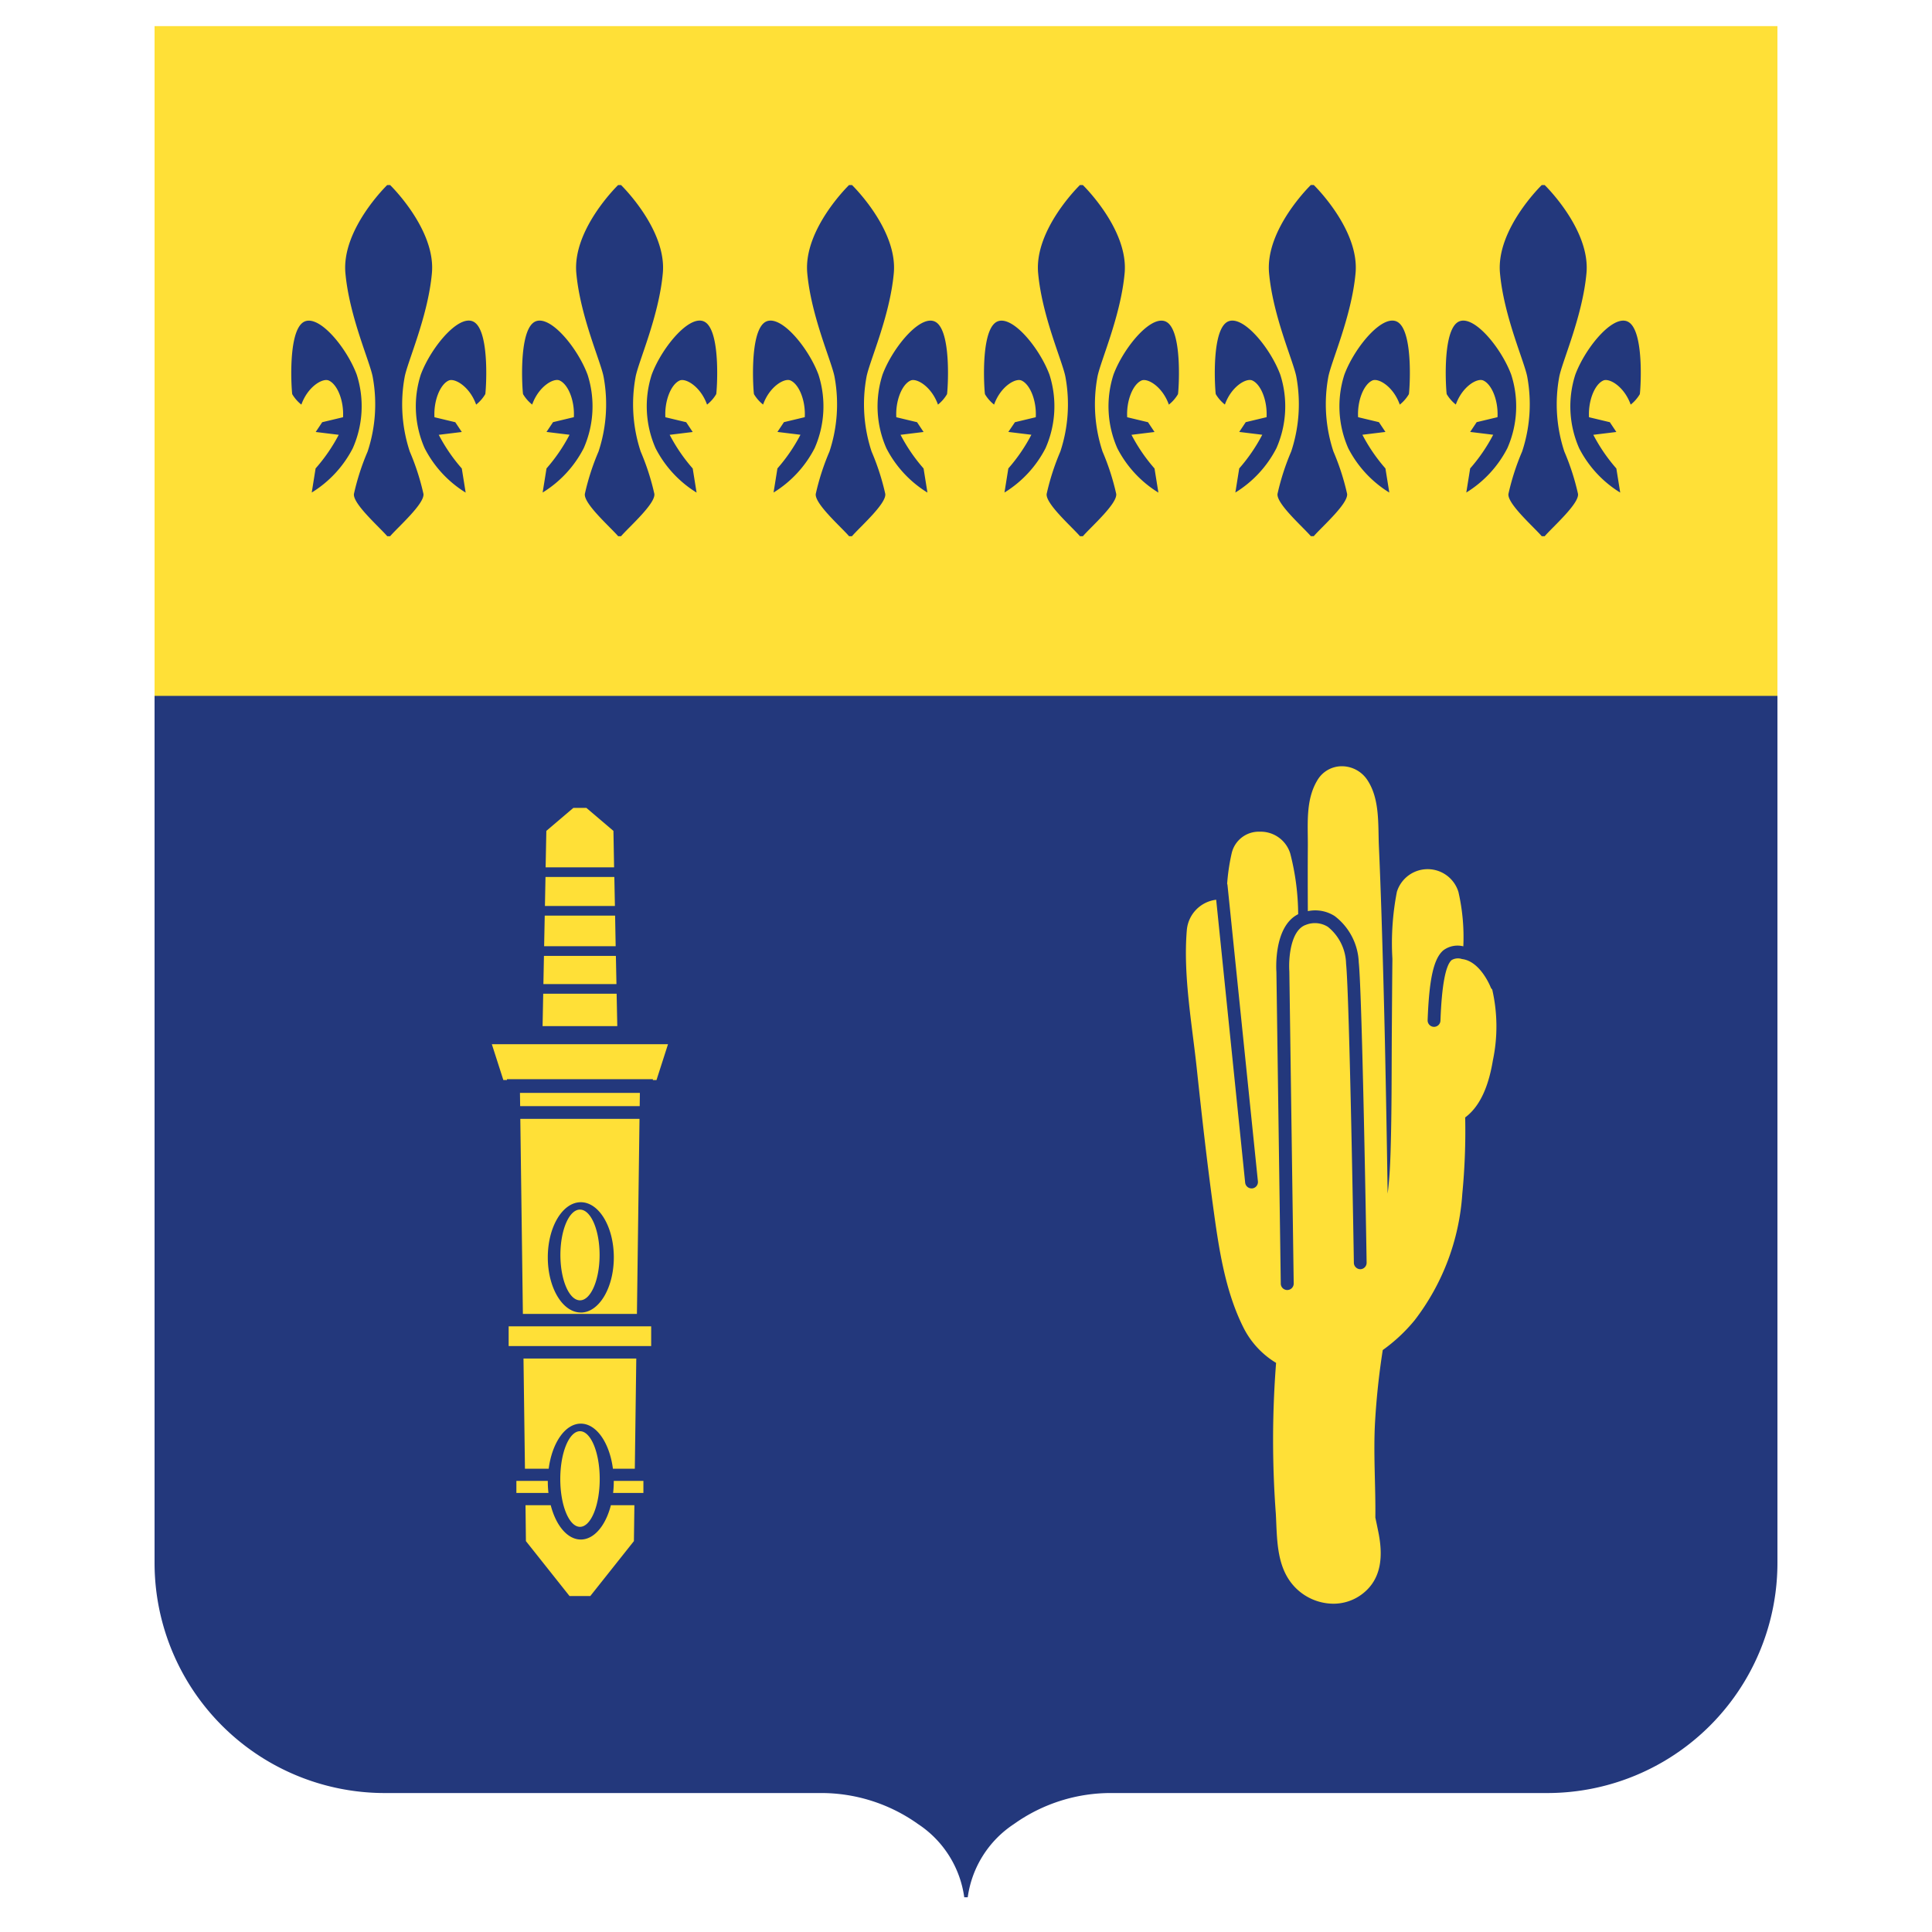 <svg id="_usa_normandy_assault_3_icon" data-name=" usa_normandy_assault_3_icon" xmlns="http://www.w3.org/2000/svg" width="150" height="150" viewBox="0 0 150 150">
  <defs>
    <style>
      .cls-1 {
        fill: #23387c;
      }

      .cls-1, .cls-2 {
        fill-rule: evenodd;
      }

      .cls-2 {
        fill: #ffe037;
      }
    </style>
  </defs>
  <path id="Shape_243_copy_4" data-name="Shape 243 copy 4" class="cls-1" d="M62.454,2.695H12V121.337a17.874,17.874,0,0,0,17.874,17.874H63.651a12.95,12.95,0,0,1,7.628,2.41,8.13,8.13,0,0,1,3.585,5.684h0.27a8.13,8.13,0,0,1,3.585-5.684,12.949,12.949,0,0,1,7.628-2.41h33.775A17.873,17.873,0,0,0,138,121.337V2.695H62.454Z"/>
  <path id="Shape_243_copy_3" data-name="Shape 243 copy 3" class="cls-2" d="M62.454,2.028H12v52H138v-52H62.454Z"/>
  <path class="cls-1" d="M127.314,30.605a2.944,2.944,0,0,1-.708.809c-0.506-1.416-1.662-2.077-2.125-1.872-0.675.3-1.182,1.573-1.111,2.851l1.617,0.387,0.506,0.759-1.789.219a13.256,13.256,0,0,0,1.789,2.614l0.3,1.872a8.705,8.705,0,0,1-3.186-3.44,8.05,8.05,0,0,1-.3-5.716c0.809-2.175,3.136-4.957,4.249-4S127.365,30.352,127.314,30.605Zm-6.26-1.315a11.7,11.7,0,0,0,.4,5.767,18.536,18.536,0,0,1,1.062,3.288c0.1,0.759-1.98,2.58-2.587,3.288h-0.227c-0.607-.708-2.688-2.529-2.587-3.288a18.618,18.618,0,0,1,1.062-3.288,11.7,11.7,0,0,0,.405-5.767c-0.2-1.164-1.821-4.7-2.125-8.094s3.245-6.829,3.245-6.829h0.227s3.549,3.44,3.245,6.829S121.256,28.126,121.054,29.29ZM117.03,34.8a8.716,8.716,0,0,1-3.187,3.44l0.3-1.872a13.21,13.21,0,0,0,1.789-2.614l-1.789-.219,0.506-.759,1.617-.387c0.071-1.278-.436-2.551-1.111-2.851-0.462-.205-1.619.455-2.125,1.872a2.96,2.96,0,0,1-.708-0.809c-0.05-.253-0.354-4.553.759-5.514s3.44,1.821,4.249,4A8.045,8.045,0,0,1,117.03,34.8Zm-8.352-3.389c-0.506-1.416-1.662-2.077-2.125-1.872-0.675.3-1.182,1.573-1.111,2.851l1.617,0.387,0.506,0.759-1.789.219a13.256,13.256,0,0,0,1.789,2.614l0.3,1.872a8.709,8.709,0,0,1-3.187-3.44,8.05,8.05,0,0,1-.3-5.716c0.81-2.175,3.136-4.957,4.249-4s0.81,5.261.759,5.514A2.944,2.944,0,0,1,108.678,31.415Zm-5.552-2.125a11.7,11.7,0,0,0,.4,5.767,18.625,18.625,0,0,1,1.063,3.288c0.1,0.759-1.981,2.58-2.588,3.288h-0.227c-0.607-.708-2.688-2.529-2.587-3.288a18.618,18.618,0,0,1,1.062-3.288,11.7,11.7,0,0,0,.405-5.767c-0.2-1.164-1.821-4.7-2.125-8.094s3.245-6.829,3.245-6.829h0.227s3.549,3.44,3.245,6.829S103.328,28.126,103.126,29.29ZM99.1,34.8a8.713,8.713,0,0,1-3.187,3.44l0.3-1.872a13.236,13.236,0,0,0,1.789-2.614l-1.789-.219,0.506-.759,1.617-.387c0.071-1.278-.436-2.551-1.111-2.851-0.462-.205-1.619.455-2.125,1.872a2.956,2.956,0,0,1-.708-0.809c-0.05-.253-0.354-4.553.759-5.514s3.44,1.821,4.249,4A8.048,8.048,0,0,1,99.1,34.8ZM90.75,31.415c-0.506-1.416-1.662-2.077-2.125-1.872-0.675.3-1.182,1.573-1.111,2.851l1.617,0.387,0.506,0.759-1.789.219a13.241,13.241,0,0,0,1.789,2.614l0.3,1.872a8.714,8.714,0,0,1-3.187-3.44,8.049,8.049,0,0,1-.3-5.716c0.809-2.175,3.136-4.957,4.249-4s0.809,5.261.759,5.514A2.954,2.954,0,0,1,90.75,31.415ZM85.2,29.29a11.7,11.7,0,0,0,.4,5.767,18.6,18.6,0,0,1,1.062,3.288c0.1,0.759-1.98,2.58-2.587,3.288H83.85c-0.607-.708-2.688-2.529-2.587-3.288a18.588,18.588,0,0,1,1.062-3.288,11.7,11.7,0,0,0,.4-5.767c-0.2-1.164-1.821-4.7-2.125-8.094s3.245-6.829,3.245-6.829h0.227s3.549,3.44,3.245,6.829S85.4,28.126,85.2,29.29ZM81.174,34.8a8.713,8.713,0,0,1-3.187,3.44l0.3-1.872a13.236,13.236,0,0,0,1.789-2.614l-1.789-.219L78.8,32.78l1.617-.387c0.071-1.278-.436-2.551-1.111-2.851-0.462-.205-1.619.455-2.125,1.872a2.954,2.954,0,0,1-.708-0.809c-0.051-.253-0.354-4.553.759-5.514s3.44,1.821,4.249,4A8.049,8.049,0,0,1,81.174,34.8Zm-8.352-3.389C72.316,30,71.16,29.337,70.7,29.543c-0.675.3-1.182,1.573-1.111,2.851L71.2,32.78l0.506,0.759-1.789.219a13.238,13.238,0,0,0,1.789,2.614l0.3,1.872a8.714,8.714,0,0,1-3.187-3.44,8.049,8.049,0,0,1-.3-5.716c0.809-2.175,3.136-4.957,4.249-4s0.809,5.261.759,5.514A2.954,2.954,0,0,1,72.822,31.415ZM67.27,29.29a11.7,11.7,0,0,0,.4,5.767,18.587,18.587,0,0,1,1.062,3.288c0.1,0.759-1.98,2.58-2.587,3.288H65.923c-0.607-.708-2.688-2.529-2.587-3.288A18.588,18.588,0,0,1,64.4,35.057a11.7,11.7,0,0,0,.4-5.767c-0.2-1.164-1.821-4.7-2.125-8.094s3.245-6.829,3.245-6.829H66.15s3.548,3.44,3.245,6.829S67.472,28.126,67.27,29.29ZM63.246,34.8a8.714,8.714,0,0,1-3.187,3.44l0.3-1.872a13.233,13.233,0,0,0,1.789-2.614l-1.789-.219,0.506-.759,1.617-.387c0.071-1.278-.436-2.551-1.111-2.851-0.462-.205-1.619.455-2.125,1.872a2.956,2.956,0,0,1-.708-0.809c-0.05-.253-0.354-4.553.759-5.514s3.44,1.821,4.249,4A8.05,8.05,0,0,1,63.246,34.8Zm-8.352-3.389C54.389,30,53.232,29.337,52.77,29.543c-0.675.3-1.182,1.573-1.111,2.851l1.617,0.387,0.506,0.759-1.789.219a13.236,13.236,0,0,0,1.789,2.614l0.3,1.872A8.713,8.713,0,0,1,50.9,34.8a8.049,8.049,0,0,1-.3-5.716c0.809-2.175,3.136-4.957,4.249-4s0.809,5.261.759,5.514A2.954,2.954,0,0,1,54.894,31.415ZM49.342,29.29a11.7,11.7,0,0,0,.4,5.767,18.587,18.587,0,0,1,1.062,3.288c0.1,0.759-1.98,2.58-2.587,3.288H47.995c-0.607-.708-2.688-2.529-2.587-3.288a18.588,18.588,0,0,1,1.062-3.288,11.7,11.7,0,0,0,.4-5.767c-0.2-1.164-1.821-4.7-2.125-8.094s3.245-6.829,3.245-6.829h0.227s3.548,3.44,3.245,6.829S49.544,28.126,49.342,29.29ZM45.318,34.8a8.714,8.714,0,0,1-3.187,3.44l0.3-1.872a13.236,13.236,0,0,0,1.789-2.614l-1.789-.219,0.506-.759,1.617-.387c0.071-1.278-.436-2.551-1.111-2.851-0.462-.205-1.619.455-2.125,1.872a2.956,2.956,0,0,1-.708-0.809c-0.05-.253-0.354-4.553.759-5.514s3.44,1.821,4.249,4A8.05,8.05,0,0,1,45.318,34.8Zm-8.352-3.389C36.461,30,35.3,29.337,34.842,29.543c-0.675.3-1.182,1.573-1.111,2.851l1.617,0.387,0.506,0.759-1.789.219a13.241,13.241,0,0,0,1.789,2.614l0.3,1.872A8.713,8.713,0,0,1,32.97,34.8a8.049,8.049,0,0,1-.3-5.716c0.809-2.175,3.136-4.957,4.249-4s0.809,5.261.759,5.514A2.954,2.954,0,0,1,36.967,31.415ZM31.414,29.29a11.7,11.7,0,0,0,.4,5.767,18.587,18.587,0,0,1,1.062,3.288c0.1,0.759-1.98,2.58-2.587,3.288H30.067c-0.607-.708-2.688-2.529-2.587-3.288a18.587,18.587,0,0,1,1.062-3.288,11.7,11.7,0,0,0,.4-5.767c-0.2-1.164-1.821-4.7-2.125-8.094s3.245-6.829,3.245-6.829h0.227s3.548,3.44,3.245,6.829S31.617,28.126,31.414,29.29ZM27.39,34.8a8.714,8.714,0,0,1-3.187,3.44l0.3-1.872A13.236,13.236,0,0,0,26.3,33.758l-1.789-.219,0.506-.759,1.617-.387c0.071-1.278-.436-2.551-1.111-2.851-0.462-.205-1.619.455-2.125,1.872a2.956,2.956,0,0,1-.708-0.809c-0.05-.253-0.354-4.553.759-5.514s3.44,1.821,4.249,4A8.05,8.05,0,0,1,27.39,34.8Z"/>
  <path id="Shape_244_copy" data-name="Shape 244 copy" class="cls-2" d="M116.234,82.376c-0.362,2.176-1.064,3.663-2.145,4.539a50.873,50.873,0,0,1-.226,5.8,18.323,18.323,0,0,1-3.77,9.992A13.333,13.333,0,0,1,107.667,105c-0.272,1.768-.462,3.562-0.568,5.333-0.089,1.5-.052,3.034-0.017,4.517,0.023,0.962.047,1.957,0.037,2.937,0.075,0.361.15,0.721,0.224,1.083,0.486,2.39.036,4.075-1.377,5.15a4,4,0,0,1-2.446.821,4.5,4.5,0,0,1-3.538-1.762c-1.069-1.39-1.148-3.211-1.219-4.819-0.011-.241-0.021-0.479-0.035-0.714a78.169,78.169,0,0,1,0-11.561,7.027,7.027,0,0,1-2.451-2.7c-1.523-2.99-2-6.467-2.418-9.535C93.354,90.038,92.95,86.391,92.588,83,92.5,82.2,92.4,81.4,92.3,80.555a41.049,41.049,0,0,1-.484-8.336A2.939,2.939,0,0,1,94.748,69.5q0.073,0,.146,0a17.174,17.174,0,0,1,.414-3.323,2.489,2.489,0,0,1,2.516-1.939,2.729,2.729,0,0,1,2.672,1.923,19.512,19.512,0,0,1,.632,4.783l0.081,0c-0.006-1.947-.007-3.588,0-5.256,0-.268,0-0.538-0.005-0.809a8.177,8.177,0,0,1,.787-4.466,2.516,2.516,0,0,1,2.195-1.255,2.7,2.7,0,0,1,2.269,1.245,8.112,8.112,0,0,1,.909,4.4c0.006,0.3.012,0.59,0.024,0.877,0.072,1.678.131,3.329,0.2,5.291,0.059,1.755.113,3.608,0.167,5.661q0.007-1.1.019-2.191c0-.334,0-0.672,0-1.012a16.055,16.055,0,0,1,.36-4.266,2.829,2.829,0,0,1,5.417,0,17.917,17.917,0,0,1,.388,4.9l0,0.122a3.178,3.178,0,0,1,2.016,1.9A12.123,12.123,0,0,1,116.234,82.376Zm-66.05,1.977L49.943,102.5h1.1v2.5H49.91l-0.126,9.51h0.649v1.889H49.758l-0.046,3.44-3.642,4.586H43.979l-3.642-4.586-0.046-3.44H39.618V114.5h0.649l-0.126-9.51H39.01v-2.5h1.1L39.866,84.353H38.718L37.5,80.576H52.545l-1.214,3.777H50.184Zm-6.651-4.182H41.618l0.312-15.891,2.405-2.05h1.381l2.405,2.05,0.312,15.891h-4.9Z"/>
  <path id="Shape_244_copy_2" data-name="Shape 244 copy 2" class="cls-1" d="M116.888,82.485a8.031,8.031,0,0,1-2.134,4.73,49.8,49.8,0,0,1-.232,5.574,18.954,18.954,0,0,1-3.917,10.342,13.849,13.849,0,0,1-2.323,2.241c-0.247,1.66-.422,3.341-0.521,5-0.087,1.473-.051,2.992-0.016,4.461,0.023,0.944.046,1.92,0.037,2.888q0.106,0.507.211,1.016c0.535,2.627-.012,4.582-1.625,5.81a4.663,4.663,0,0,1-2.848.956,5.167,5.167,0,0,1-4.064-2.021c-1.2-1.556-1.281-3.488-1.356-5.193-0.01-.238-0.021-0.474-0.034-0.706a80.512,80.512,0,0,1-.03-11.269,7.713,7.713,0,0,1-2.347-2.727c-1.574-3.09-2.057-6.626-2.484-9.746-0.509-3.724-.914-7.378-1.276-10.771-0.085-.794-0.185-1.591-0.291-2.435a41.524,41.524,0,0,1-.487-8.474,3.584,3.584,0,0,1,3.11-3.293,16.92,16.92,0,0,1,.4-2.844,3.134,3.134,0,0,1,3.161-2.449,3.461,3.461,0,0,1,2.72,1.266,8.734,8.734,0,0,1,.883-4.773,3.2,3.2,0,0,1,2.763-1.577,3.366,3.366,0,0,1,2.825,1.547,8.744,8.744,0,0,1,1.016,4.744c0.006,0.291.012,0.58,0.024,0.862,0.029,0.691.057,1.376,0.083,2.081a3.459,3.459,0,0,1,2.7-1.246,3.412,3.412,0,0,1,3.353,2.5,17.273,17.273,0,0,1,.415,4.748,3.867,3.867,0,0,1,1.962,2.1A12.732,12.732,0,0,1,116.888,82.485Zm-1.033-5.662a0.5,0.5,0,0,1-.125-0.183c-0.008-.02-0.794-2.015-2.223-2.18a0.976,0.976,0,0,0-.8.079c-0.479.411-.771,1.994-0.871,4.706a0.5,0.5,0,0,1-.5.479H111.32a0.5,0.5,0,0,1-.479-0.515c0.118-3.212.47-4.783,1.216-5.424a1.841,1.841,0,0,1,1.543-.315l0.012,0a15.713,15.713,0,0,0-.382-4.227,2.5,2.5,0,0,0-4.777,0,20.842,20.842,0,0,0-.348,5.2c-0.019,1.728-.028,3.457-0.041,5.185-0.026,3.266,0,6.537-.1,9.8-0.033,1.071-.089,2.165-0.228,3.245q-0.086-5.89-.211-11.779-0.111-4.959-.268-9.915c-0.059-1.763-.121-3.526-0.2-5.288-0.073-1.705.078-3.633-.88-5.106a2.377,2.377,0,0,0-1.991-1.094,2.2,2.2,0,0,0-1.91,1.094c-0.919,1.53-.725,3.374-0.736,5.106-0.011,1.683-.008,3.367,0,5.05a2.8,2.8,0,0,1,2.084.381,4.744,4.744,0,0,1,1.87,3.6c0.269,2.555.6,22.467,0.61,23.314a0.5,0.5,0,0,1-.49.505,0.507,0.507,0,0,1-.5-0.489c0-.207-0.34-20.714-0.605-23.226a3.784,3.784,0,0,0-1.414-2.867,1.893,1.893,0,0,0-1.706-.154c-1.237.427-1.347,2.749-1.285,3.608l0.339,24.243a0.5,0.5,0,0,1-.491.5H99.939a0.5,0.5,0,0,1-.5-0.49L99.1,75.457c-0.01-.122-0.237-3.522,1.69-4.479a19.234,19.234,0,0,0-.618-4.721,2.4,2.4,0,0,0-2.354-1.684,2.159,2.159,0,0,0-2.193,1.684,15.485,15.485,0,0,0-.349,2.351,0.487,0.487,0,0,1,.027.114l2.361,23a0.5,0.5,0,0,1-.444.546l-0.052,0a0.5,0.5,0,0,1-.494-0.447L94.424,69.855a2.6,2.6,0,0,0-2.282,2.392c-0.288,3.476.407,7.262,0.776,10.721,0.382,3.586.784,7.169,1.272,10.742,0.433,3.166.917,6.547,2.385,9.43a6.73,6.73,0,0,0,2.5,2.674,77.127,77.127,0,0,0-.02,11.716c0.1,1.806.029,3.846,1.185,5.35a4.175,4.175,0,0,0,3.276,1.632,3.678,3.678,0,0,0,2.246-.753c1.567-1.193,1.61-3.058,1.252-4.819q-0.114-.561-0.232-1.117c0.03-2.5-.167-5-0.018-7.506q0.165-2.774.593-5.5a12.834,12.834,0,0,0,2.476-2.315,18.037,18.037,0,0,0,3.7-9.817,50.464,50.464,0,0,0,.223-5.928c1.341-.995,1.887-2.844,2.151-4.432A12.768,12.768,0,0,0,115.855,76.823ZM50.675,84.85l-0.228,17.165h1.074v3.459H50.4l-0.114,8.554h0.62v2.838H50.249l-0.042,3.141-3.9,4.908H43.739l-3.9-4.908L39.8,116.866H39.143v-2.838h0.62l-0.114-8.554h-1.12v-3.459H39.6L39.375,84.85H38.356l-1.534-4.772h4.3l0.235-11.984H41.344v-0.75h0.028l0.065-3.3,2.715-2.314H45.9l2.715,2.314,0.065,3.3h0.166v0.75H48.693l0.044,2.25h0.107v0.75H48.751L48.8,73.469h0.046v0.75H48.813l0.115,5.859h4.3L51.694,84.85H50.675Zm-5.581,25.681c1.218,0,2.233,1.5,2.493,3.5h1.7l0.114-8.554H40.644l0.113,8.554H42.6C42.861,112.027,43.876,110.531,45.094,110.531Zm-1.594,4.3c0,2.05.686,3.712,1.531,3.712s1.531-1.662,1.531-3.712-0.686-3.712-1.531-3.712S43.5,112.784,43.5,114.834Zm4.153,0.143c0,0.019,0,.036,0,0.054a7.819,7.819,0,0,1-.051.885h2.352v-0.939h-2.3Zm-6.821,4.677,3.387,4.266H45.83l3.387-4.266,0.037-2.788H47.429c-0.4,1.568-1.293,2.665-2.336,2.665s-1.935-1.1-2.335-2.665H40.8Zm-0.74-3.738h2.49a7.842,7.842,0,0,1-.051-0.885c0-.018,0-0.035,0-0.054H40.092v0.939Zm-0.6-12.938v1.532H50.557v-1.532H39.492Zm10.174-17.1L49.68,84.85H40.37l0.014,1.029h9.282Zm-9.269.995,0.2,15.141h8.854l0.2-15.141H40.4Zm7.23-22.36-2.1-1.786H44.518l-2.1,1.786-0.056,2.83h5.316Zm0.07,3.58H42.352l-0.044,2.25h5.434Zm0.059,3H42.293l-0.047,2.375H47.8Zm0.061,3.125H42.232l-0.043,2.188h5.672Zm0.058,2.938h-5.7l-0.049,2.517h5.8Zm-9.689,3.917,0.894,2.782h0.281V83.788H50.689v0.067h0.281l0.894-2.782H38.187Zm6.907,20.833c-1.415,0-2.562-1.916-2.562-4.281s1.147-4.281,2.563-4.281,2.563,1.917,2.563,4.281S46.509,101.906,45.094,101.906Zm-0.062-7.992c-0.84,0-1.521,1.578-1.521,3.523s0.681,3.523,1.521,3.523,1.521-1.578,1.521-3.523S45.871,93.914,45.031,93.914Z"/>
</svg>
